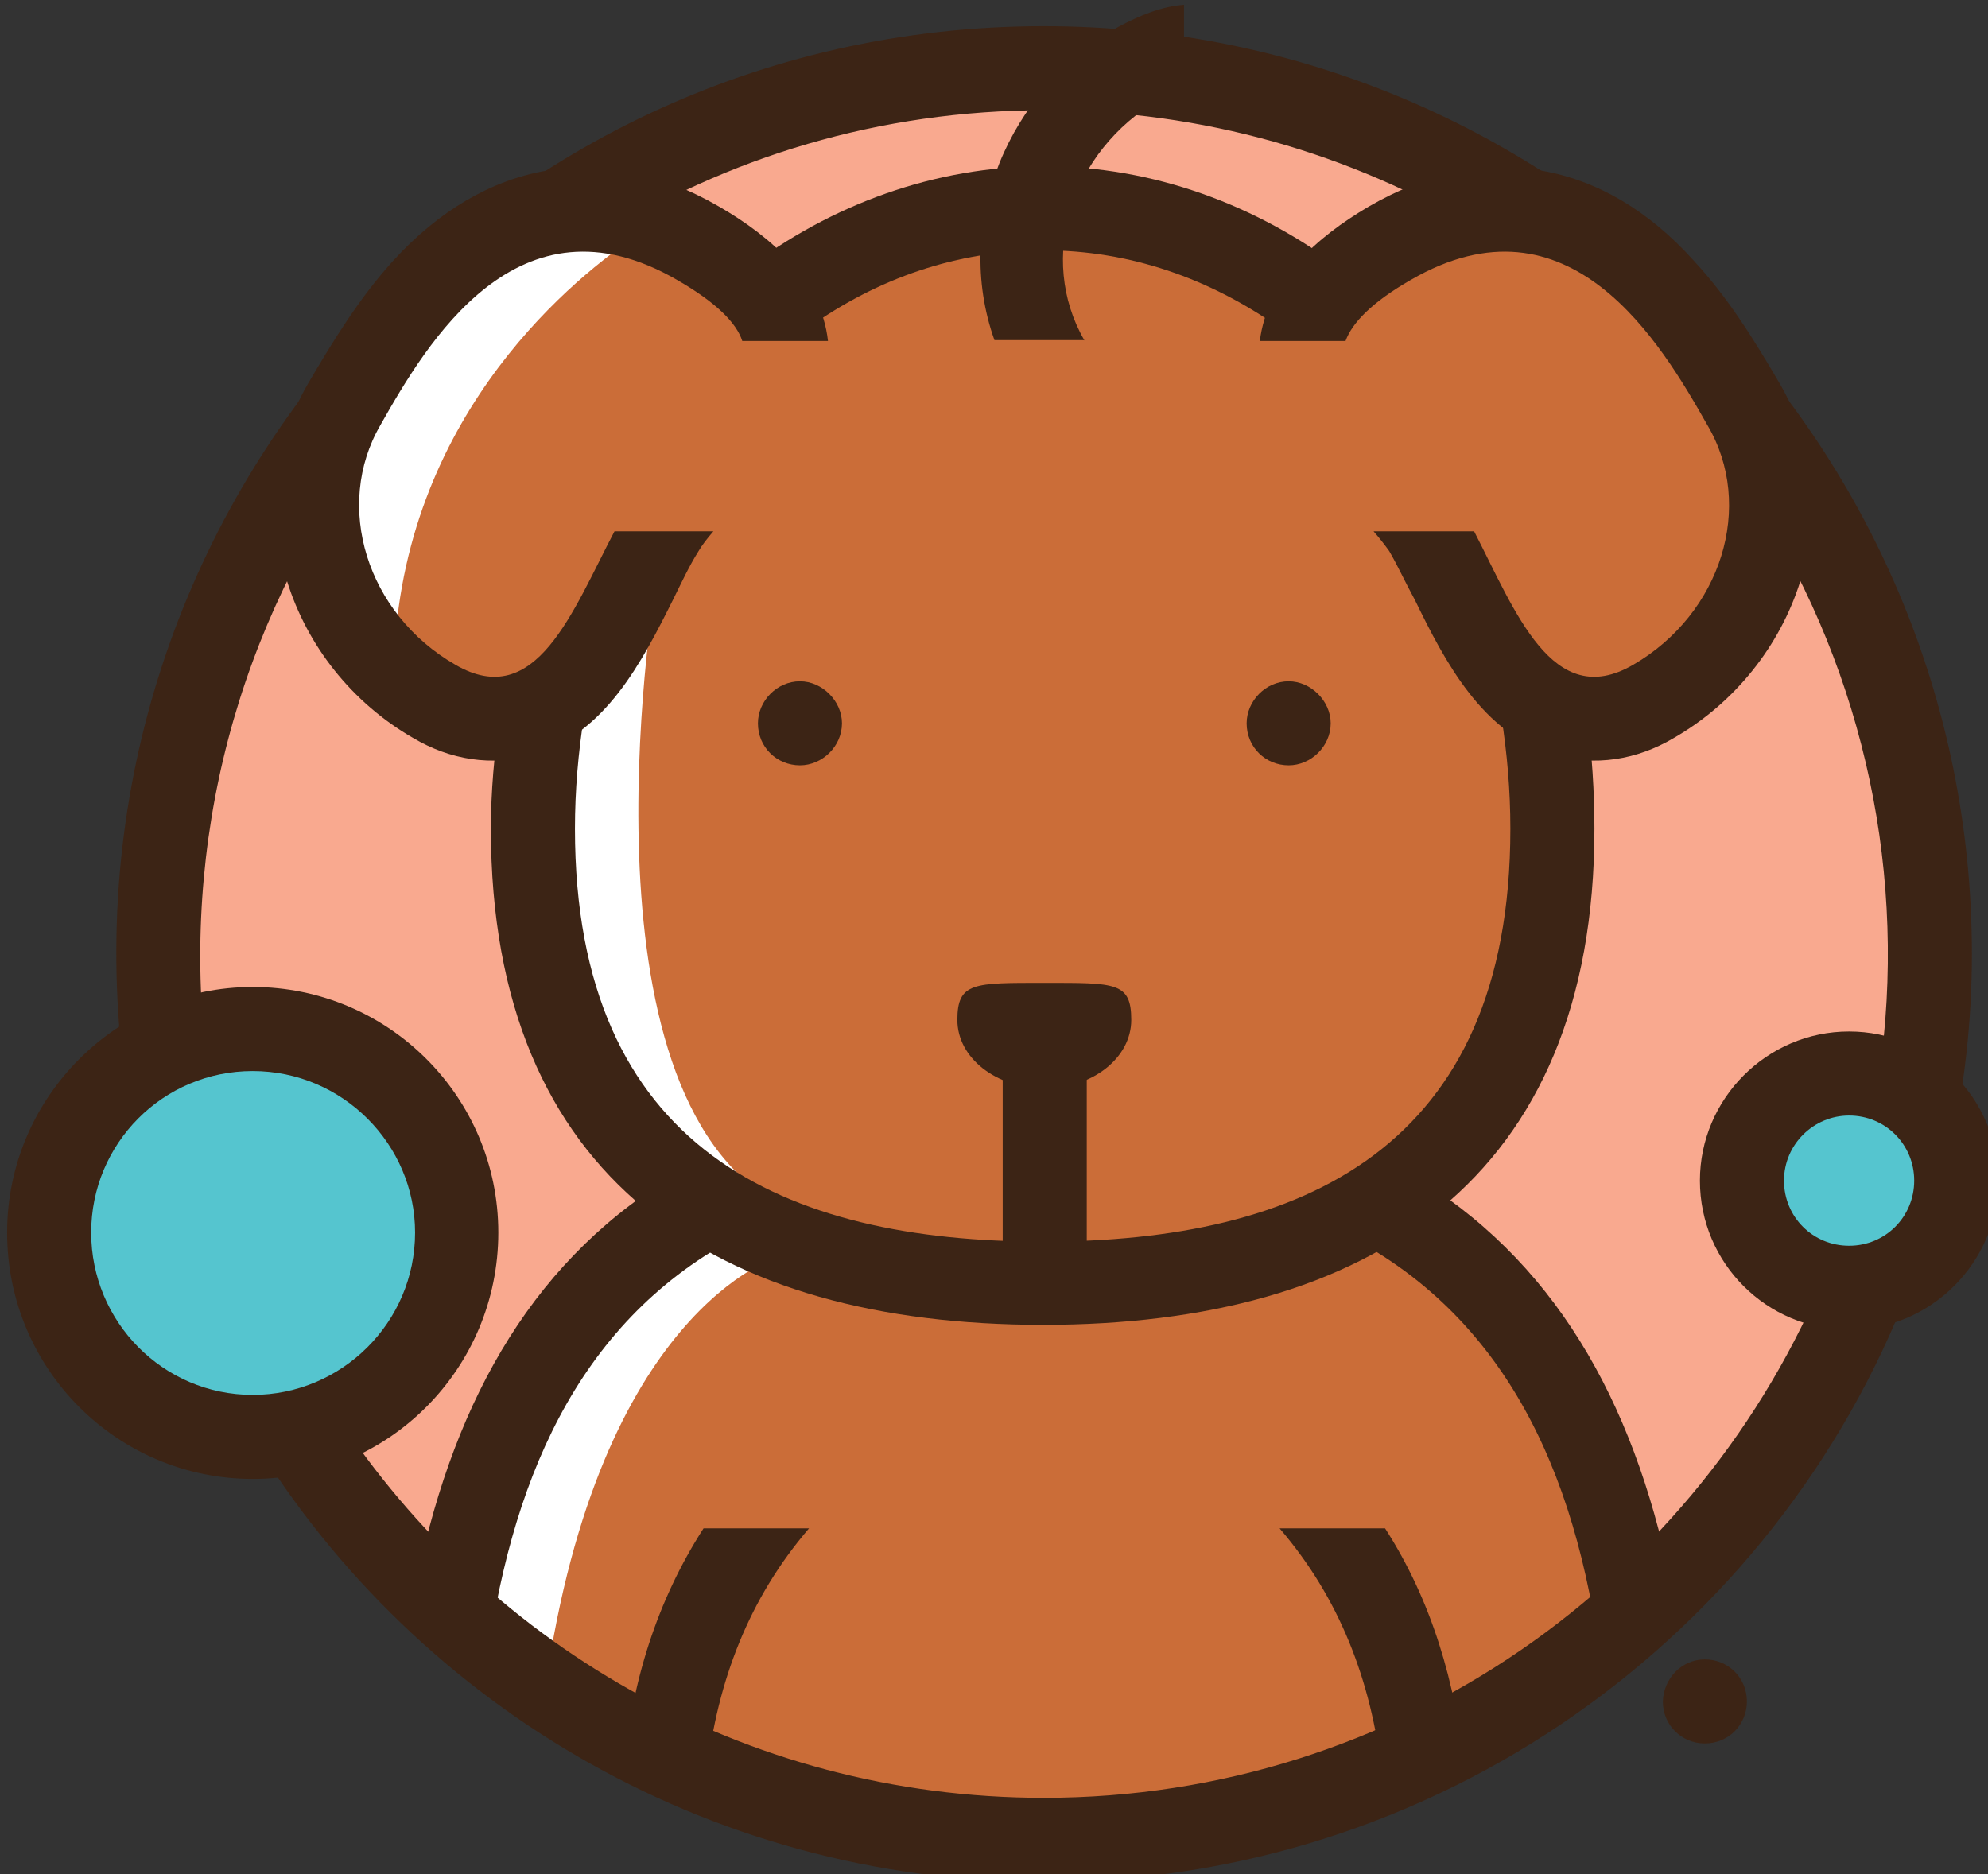 <?xml version="1.0" encoding="UTF-8" standalone="no"?>
<!-- Created with Inkscape (http://www.inkscape.org/) -->

<svg
   xmlns:dc="http://purl.org/dc/elements/1.1/"
   xmlns:cc="http://creativecommons.org/ns#"
   xmlns:rdf="http://www.w3.org/1999/02/22-rdf-syntax-ns#"
   xmlns:svg="http://www.w3.org/2000/svg"
   xmlns="http://www.w3.org/2000/svg"
   xmlns:sodipodi="http://sodipodi.sourceforge.net/DTD/sodipodi-0.dtd"
   xmlns:inkscape="http://www.inkscape.org/namespaces/inkscape"
   width="63.923mm"
   height="60.272mm"
   viewBox="0 0 63.923 60.272"
   version="1.1"
   id="svg6762"
   inkscape:version="0.92.3 (unknown)"
   sodipodi:docname="alfalfadog.svg">
  <rect x="0" y="0" width="63.923" height="60.272" fill="#333333" stroke="none"/>
  <defs
     id="defs6756" />
  <sodipodi:namedview
     id="base"
     pagecolor="#ffffff"
     bordercolor="#666666"
     borderopacity="1.0"
     inkscape:pageopacity="0.0"
     inkscape:pageshadow="2"
     inkscape:zoom="0.35"
     inkscape:cx="382.22859"
     inkscape:cy="236.75714"
     inkscape:document-units="mm"
     inkscape:current-layer="layer1"
     showgrid="false"
     inkscape:window-width="1366"
     inkscape:window-height="705"
     inkscape:window-x="0"
     inkscape:window-y="30"
     inkscape:window-maximized="1" />
  <g
     inkscape:label="Layer 1"
     inkscape:groupmode="layer"
     id="layer1"
     transform="translate(115.872,-151.203)">
    <g
       transform="matrix(0.265,0,0,0.265,-261.817,54.207)"
       id="g5346"
       style="display:inline">
      <path
         d="m 717.5,552.5 h -6.9 c 4.6,6.5 7.7,13.8 9.2,21.9 l 0.4,1.8 -1.8,0.7 c -13,5.6 -26.9,8.4 -41,8.4 -14.2,0 -28.1,-2.8 -41.1,-8.4 l -1.7,-0.7 0.4,-1.9 c 1.5,-7.9 4.5,-15.2 9.1,-21.7 h -6.9 c -3.4,5.6 -5.8,11.7 -7.2,18.2 l -0.6,2.8 -2.7,-1.4 c -6,-3.3 -11.8,-7.3 -17.1,-11.8 l -0.9,-0.9 0.2,-1.3 c 3.5,-17.6 11.2,-33.5 26.9,-43.3 l 1.1,-0.7 1.2,0.7 c 11.8,6.5 26,8.5 39.3,8.5 13.2,0 27.5,-2 39.2,-8.5 l 1.2,-0.7 1.2,0.7 c 15.7,9.8 23.3,25.7 26.8,43.5 l 0.4,1.3 -1.1,0.8 c -5.3,4.5 -11,8.5 -17.1,11.8 l -2.6,1.5 -0.7,-3 c -1.4,-6.6 -3.8,-12.7 -7.2,-18.3 z m -84.6,-121 h -6.4 c -4.3,8.5 -10,22.6 -21.7,15.8 -11.1,-6.5 -16.5,-20.7 -9.9,-32.2 8.6,-14.8 20.3,-29.3 39.2,-18.4 3,1.8 6.5,4.1 8.1,7.2 h 6.1 l -0.5,-1.4 1.4,-0.9 c 6,-4 12.8,-6.7 19.8,-8 l 2.7,-0.4 v 2.7 c -0.1,2.7 0.2,5.4 1.1,8 h 5.9 c -1.1,-2.8 -1.5,-5.8 -1.3,-8.9 l 0.1,-2.2 2.2,0.1 c 9.2,0.5 17.8,3.5 25.5,8.6 l 1.4,0.9 -0.5,1.4 h 6.1 c 1.8,-3.1 5.3,-5.4 8.2,-7.2 18.9,-10.9 30.6,3.7 39.2,18.4 6.6,11.6 1.3,25.7 -9.9,32.2 -11.7,6.7 -17.5,-7.3 -21.7,-15.8 h -6.4 c 0.9,1.5 1.8,3.2 2.6,4.8 2.6,5.3 5.6,11.3 10.3,15 l 0.7,0.6 0.1,0.8 c 0.6,4.1 0.8,8.4 0.8,12.5 0,35.3 -20.4,50.8 -53.9,52.2 l -2.2,0.1 v -23.3 l 1.3,-0.6 c 2.1,-0.8 4.1,-2.7 4.1,-5.2 0,-0.2 0,-1.4 -0.2,-1.7 -0.5,-0.7 -7.2,-0.5 -8,-0.5 -0.9,0 -7.6,-0.2 -8.2,0.5 -0.2,0.2 -0.2,1.4 -0.2,1.7 0,2.5 2,4.4 4.1,5.2 l 1.4,0.6 v 23.3 l -2.4,-0.1 C 638.5,515.9 618,500.4 618,465.1 c 0,-4.1 0.2,-8.4 0.8,-12.5 l 0.1,-0.8 0.7,-0.6 c 4.7,-3.7 7.8,-9.7 10.4,-15 1.3,-1.5 2.1,-3.2 2.9,-4.7 z"
         id="path5308"
         inkscape:connector-curvature="0"
         style="clip-rule:evenodd;fill:#cb6d38;fill-rule:evenodd" />
      <path
         d="m 617.6,566.4 c -2.7,-1.9 -5.3,-3.9 -7.9,-6 l -0.9,-0.9 0.2,-1.3 c 3.5,-17.6 11.2,-33.5 26.9,-43.3 l 1.1,-0.7 1.2,0.7 c 2.5,1.3 5,2.5 7.7,3.4 -0.1,-0.1 -20.9,5.3 -28.3,48.1 z m 11.2,-172.3 c -6.4,4.1 -27.3,19.7 -30,48.3 -6.9,-7.3 -9.2,-18.2 -3.9,-27.4 3.5,-6 7.6,-12 12.4,-16.3 6.4,-2.1 13,-3.9 19.7,-5.1 0.6,0.2 1.2,0.3 1.8,0.5 z m 1.6,42.2 c 0,0 -10.3,60.1 13.6,75.1 -16.3,-7.6 -25.6,-22.3 -25.6,-46.2 0,-4.1 0.2,-8.4 0.8,-12.5 l 0.1,-0.8 0.7,-0.6 c 4.8,-3.6 7.8,-9.7 10.4,-15 z"
         id="path5310"
         inkscape:connector-curvature="0"
         style="clip-rule:evenodd;fill:#ffffff;fill-rule:evenodd" />
      <path
         d="m 775.1,497.9 c 5.6,0 10.2,4.6 10.2,10.2 0,5.7 -4.6,10.2 -10.2,10.2 -5.7,0 -10.2,-4.5 -10.2,-10.2 0.1,-5.6 4.6,-10.2 10.2,-10.2 z m -193.7,-5.5 c 12.2,0 22,9.8 22,22 0,12 -9.8,21.9 -22,21.9 -12,0 -21.9,-9.8 -21.9,-21.9 0.1,-12.2 9.9,-22 21.9,-22 z"
         id="path5312"
         inkscape:connector-curvature="0"
         style="clip-rule:evenodd;fill:#55c5cf;fill-rule:evenodd" />
      <path
         d="m 771.2,434.2 c 8.6,17.5 12.3,37.1 10.4,56.5 l -0.2,2.6 -2.6,-0.6 c -1.2,-0.2 -2.5,-0.5 -3.7,-0.5 -8.7,0 -15.8,7.1 -15.8,15.8 0,6.9 4.5,13 11,15.1 l 2.5,0.7 -1.2,2.4 c -4.6,9.4 -10.6,18.2 -17.8,26 l -2.8,3 -0.9,-4 c -4,-15.4 -11.5,-29.4 -24.4,-38.9 l -2.4,-1.7 2.1,-1.9 c 12.6,-11.1 16.8,-27.2 16.8,-43.5 0,-2.7 -0.1,-5.4 -0.4,-8.1 l -0.2,-2.5 h 2.5 c 3.2,0.1 6.1,-0.9 8.9,-2.5 6.7,-3.9 11.9,-10.2 14.3,-17.6 l 1.7,-5.4 z m -189.8,52.6 c -2,0 -3.9,0.2 -5.9,0.7 l -2.6,0.6 -0.1,-2.7 c -0.7,-17.7 3,-35.3 10.7,-51.1 l 2.5,-5.1 1.7,5.3 c 2.4,7.6 7.6,13.8 14.3,17.7 2.7,1.5 5.8,2.6 8.9,2.5 h 2.5 l -0.2,2.5 c -0.2,2.7 -0.4,5.4 -0.4,8.1 0,16.3 4.1,32.4 16.8,43.5 l 2.1,1.9 -2.2,1.7 c -13.1,9.4 -20.4,23.5 -24.4,38.9 l -1.1,4 -2.8,-3.1 c -2.8,-3.1 -5.6,-6.4 -8,-9.8 l -1.7,-2.1 2.4,-1.2 c 9.3,-4.7 15.2,-14.2 15.2,-24.6 -0.2,-15.3 -12.5,-27.7 -27.7,-27.7 z m 95.8,-107.4 c -1.4,2.1 -2.6,4.3 -3.4,6.6 l -0.5,1.3 -1.4,0.1 c -9.2,0.9 -18,4.3 -25.6,9.3 l -1.5,0.9 -1.3,-1.2 c -2,-1.9 -4.3,-3.4 -6.5,-4.7 -1.3,-0.7 -2.6,-1.4 -3.9,-1.9 l -4.6,-2 4.6,-2.1 c 13.2,-6.3 27.6,-9.6 42.3,-9.9 h 4.5 z m 44.5,10.5 c -1.3,0.5 -2.6,1.2 -3.8,1.9 -2.4,1.3 -4.6,2.8 -6.6,4.7 l -1.3,1.2 -1.4,-0.9 c -7.8,-5.1 -16.7,-8.4 -26,-9.3 l -3.5,-0.4 1.9,-3.1 c 1.5,-2.7 3.8,-5.1 6.3,-7.1 l 0.7,-0.5 h 0.9 c 11.3,1.3 22.6,4.4 33,9.3 l 4.5,2.1 z"
         id="path5314"
         inkscape:connector-curvature="0"
         style="clip-rule:evenodd;fill:#f9a98f;fill-rule:evenodd" />
      <path
         d="m 677.4,386.2 c 13.3,0 25.9,4.7 36.3,12.6 -2.1,1.8 -3.5,4.3 -3.8,7 H 706 c -8.5,-6 -18.2,-9.4 -28.6,-9.4 -10.5,0 -20.2,3.4 -28.6,9.4 h -2.6 c -0.5,-3 -2.4,-5.6 -5.1,-7 10.5,-8 23.1,-12.6 36.3,-12.6 z m 65.9,66.7 c 0.6,4.6 0.9,9.2 0.9,13.7 0,42.6 -27.4,60.2 -66.9,60.2 -39.6,0 -67,-17.6 -67,-60.2 0,-4.5 0.4,-9.1 1.1,-13.7 h 10.2 c -0.7,4.5 -1.1,9 -1.1,13.7 0,38.9 25.4,50.1 56.8,50.1 31.3,0 56.7,-11.2 56.7,-50.1 0,-4.7 -0.4,-9.2 -1.1,-13.7 z"
         id="path5316"
         inkscape:connector-curvature="0"
         style="clip-rule:evenodd;fill:#3c2415;fill-rule:evenodd" />
      <path
         d="m 638,391.1 c 6.4,3.7 12.4,9 13.2,16.3 h -10.4 c -0.7,-2.2 -3.2,-4.7 -7.9,-7.4 -19.3,-11.2 -30.4,7.7 -36,17.6 -5.7,9.8 -1.7,22.9 9.1,29.1 9.8,5.7 14.2,-6.5 19.3,-16.2 h 12 c -0.7,0.8 -1.4,1.7 -1.8,2.4 -1.2,1.9 -2.1,3.9 -3.1,5.9 -3.8,7.6 -8.2,16.2 -16.9,18.8 -5.1,1.5 -10.2,0.6 -14.6,-2 -15,-8.6 -21.6,-27.8 -12.8,-43 3.1,-5.3 6.3,-10.5 10.4,-15 11,-12 25.2,-14.8 39.5,-6.5 z"
         id="path5318"
         inkscape:connector-curvature="0"
         style="clip-rule:evenodd;fill:#3c2415;fill-rule:evenodd" />
      <path
         d="m 716.8,391.1 c -6.3,3.7 -12.3,9 -13.2,16.3 H 714 c 0.8,-2.2 3.2,-4.7 7.9,-7.4 19.3,-11.2 30.4,7.7 36,17.6 5.8,9.8 1.7,22.9 -9,29.1 -9.8,5.7 -14.3,-6.5 -19.3,-16.2 h -12.2 c 0.7,0.8 1.4,1.7 1.9,2.4 1.1,1.9 2,3.9 3.1,5.9 3.7,7.6 8.2,16.2 16.8,18.8 5.1,1.5 10.2,0.6 14.6,-2 15,-8.6 21.7,-27.8 12.9,-43 -3.1,-5.3 -6.3,-10.5 -10.5,-15 -10.8,-12 -25.1,-14.8 -39.4,-6.5 z"
         id="path5320"
         inkscape:connector-curvature="0"
         style="clip-rule:evenodd;fill:#3c2415;fill-rule:evenodd" />
      <path
         d="m 688,489.8 c 0,4.6 -4.7,8.3 -10.5,8.3 -5.9,0 -10.6,-3.7 -10.6,-8.3 0,-4.6 2,-4.5 10.6,-4.5 8.6,0 10.5,-0.1 10.5,4.5 z"
         id="path5322"
         inkscape:connector-curvature="0"
         style="clip-rule:evenodd;fill:#3c2415;fill-rule:evenodd" />
      <path
         d="m 647.8,448.7 c 2.7,0 5.1,2.4 5.1,5.1 0,2.8 -2.4,5.1 -5.1,5.1 -2.8,0 -5.1,-2.2 -5.1,-5.1 0,-2.7 2.3,-5.1 5.1,-5.1 z"
         id="path5324"
         inkscape:connector-curvature="0"
         style="clip-rule:evenodd;fill:#3c2415;fill-rule:evenodd" />
      <path
         d="m 707.1,448.7 c 2.7,0 5.1,2.4 5.1,5.1 0,2.8 -2.4,5.1 -5.1,5.1 -2.8,0 -5.1,-2.2 -5.1,-5.1 0,-2.7 2.3,-5.1 5.1,-5.1 z"
         id="path5326"
         inkscape:connector-curvature="0"
         style="clip-rule:evenodd;fill:#3c2415;fill-rule:evenodd" />
      <rect
         x="672.4"
         y="494.3"
         width="10.2"
         height="28.9"
         id="rect5328"
         style="clip-rule:evenodd;fill:#3c2415;fill-rule:evenodd" />
      <path
         d="m 682.4,407.4 -0.1,-0.1 c -5.7,-9.9 -1.7,-22.9 9.1,-29.2 1.1,-0.6 2,-0.9 3,-1.2 v -10.3 c -2.7,0.2 -5.4,1.3 -8,2.7 -13.3,7.7 -20.1,23.7 -15,38 h 11 z"
         id="path5330"
         inkscape:connector-curvature="0"
         style="clip-rule:evenodd;fill:#3c2415;fill-rule:evenodd" />
      <path
         d="m 677.4,369.2 c 62.1,0 112.6,50.4 112.6,112.6 0,8.1 -0.9,16.1 -2.6,23.6 -1.7,-3.5 -4.8,-6.4 -9,-6.7 4,-23.9 -0.6,-48.4 -13.1,-69.3 l 0.1,-1.4 v 0 c 0,-2.8 -1.1,-4.8 -2.2,-7.2 -0.2,-0.6 -0.5,-1.3 -0.9,-1.9 -0.7,-2.5 -3.3,-6.9 -4.8,-8.4 -0.8,-0.8 -2.5,-2.6 -3.4,-3.3 -0.5,-0.8 -1.2,-1.5 -1.8,-2.4 -1.8,-3 -8,-8.3 -11.6,-9.2 -3.1,-2 -7.1,-2.8 -10.6,-1.7 -15.4,-9.2 -33.4,-14.5 -52.6,-14.5 -20,0 -38.6,5.7 -54.3,15.6 -2,-0.8 -4.8,-0.9 -7,-0.4 -3.8,0 -8.5,2.7 -10.5,5.7 -0.6,0.6 -1.2,1.2 -1.7,1.9 -1.5,1.1 -3.1,2.8 -3.9,4.6 -0.8,0.5 -1.4,1.1 -2,1.8 -3.7,3 -4.7,7.9 -2.8,12 -15.8,21.3 -22.7,47.7 -19.5,74.1 -2.7,-0.2 -5.9,0.9 -8,2.7 -0.6,0.4 -1.1,0.7 -1.7,1.1 C 556,430.6 608.3,369.2 677.4,369.2 Z m 105,153.1 c -16.2,42.2 -57.2,72.1 -105,72.1 -41.2,0 -77.4,-22.2 -96.9,-55.3 3.5,1.1 7.6,0.1 10.2,-2.7 18.2,28.8 50.2,47.8 86.7,47.8 43,0 79.7,-26.5 95,-64 2.7,2.5 6.6,3.3 10,2.1 z"
         id="path5332"
         inkscape:connector-curvature="0"
         style="clip-rule:evenodd;fill:#3c2415;fill-rule:evenodd" />
      <path
         d="m 721.7,508.4 c 17.5,10.3 27.2,27.5 31.7,49.3 -2.4,2.6 -5.3,5.4 -8.7,8.1 -3.4,-23.6 -13,-42.6 -34.4,-51.7 4.3,-1.8 8.2,-3.8 11.4,-5.7 z m -120.3,49 c 4.6,-21.9 14.4,-39.1 32.1,-49.3 2.7,2.2 5.9,4.5 9.8,6.5 -20.3,9.2 -29.5,27.6 -33.1,50.4 -3.2,-2.7 -6.2,-5.4 -8.8,-7.6 z"
         id="path5334"
         inkscape:connector-curvature="0"
         style="clip-rule:evenodd;fill:#3c2415;fill-rule:evenodd" />
      <path
         d="m 626.4,581.1 c 0.9,-10.9 4.1,-20.9 9.7,-29.6 h 12.8 c -7.3,8.5 -11.1,18.5 -12.4,29.6 z"
         id="path5336"
         inkscape:connector-curvature="0"
         style="clip-rule:evenodd;fill:#3c2415;fill-rule:evenodd" />
      <path
         d="m 728.5,581.1 c -1.1,-10.9 -4.1,-20.9 -9.7,-29.6 H 706 c 7.3,8.5 11.1,18.5 12.4,29.6 z"
         id="path5338"
         inkscape:connector-curvature="0"
         style="clip-rule:evenodd;fill:#3c2415;fill-rule:evenodd" />
      <path
         d="m 757.6,567.4 c 2.8,0 5.1,2.2 5.1,5.1 0,2.8 -2.2,5.1 -5.1,5.1 -2.8,0 -5.1,-2.2 -5.1,-5.1 0.1,-2.8 2.3,-5.1 5.1,-5.1 z"
         id="path5340"
         inkscape:connector-curvature="0"
         style="clip-rule:evenodd;fill:#3c2415;fill-rule:evenodd" />
      <path
         d="m 775.1,491.2 c 9.9,0 18.1,8.1 18.1,18.1 0,9.9 -8.2,18.1 -18.1,18.1 -10,0 -18.1,-8.1 -18.1,-18.1 0,-9.9 8.1,-18.1 18.1,-18.1 z m 0,10.2 c 4.4,0 7.9,3.5 7.9,7.9 0,4.4 -3.5,7.9 -7.9,7.9 -4.4,0 -7.9,-3.5 -7.9,-7.9 0,-4.4 3.6,-7.9 7.9,-7.9 z"
         id="path5342"
         inkscape:connector-curvature="0"
         style="clip-rule:evenodd;fill:#3c2415;fill-rule:evenodd" />
      <path
         d="m 581.4,485.8 c 16.4,0 29.8,13.3 29.8,29.8 0,16.5 -13.3,29.9 -29.8,29.9 -16.4,0 -29.8,-13.3 -29.8,-29.9 0,-16.4 13.4,-29.8 29.8,-29.8 z m 0,10.2 c 10.9,0 19.7,8.9 19.7,19.6 0,10.9 -8.9,19.7 -19.7,19.7 -10.9,0 -19.6,-8.9 -19.6,-19.7 0,-10.8 8.7,-19.6 19.6,-19.6 z"
         id="path5344"
         inkscape:connector-curvature="0"
         style="clip-rule:evenodd;fill:#3c2415;fill-rule:evenodd" />
    </g>
  </g>
</svg>
